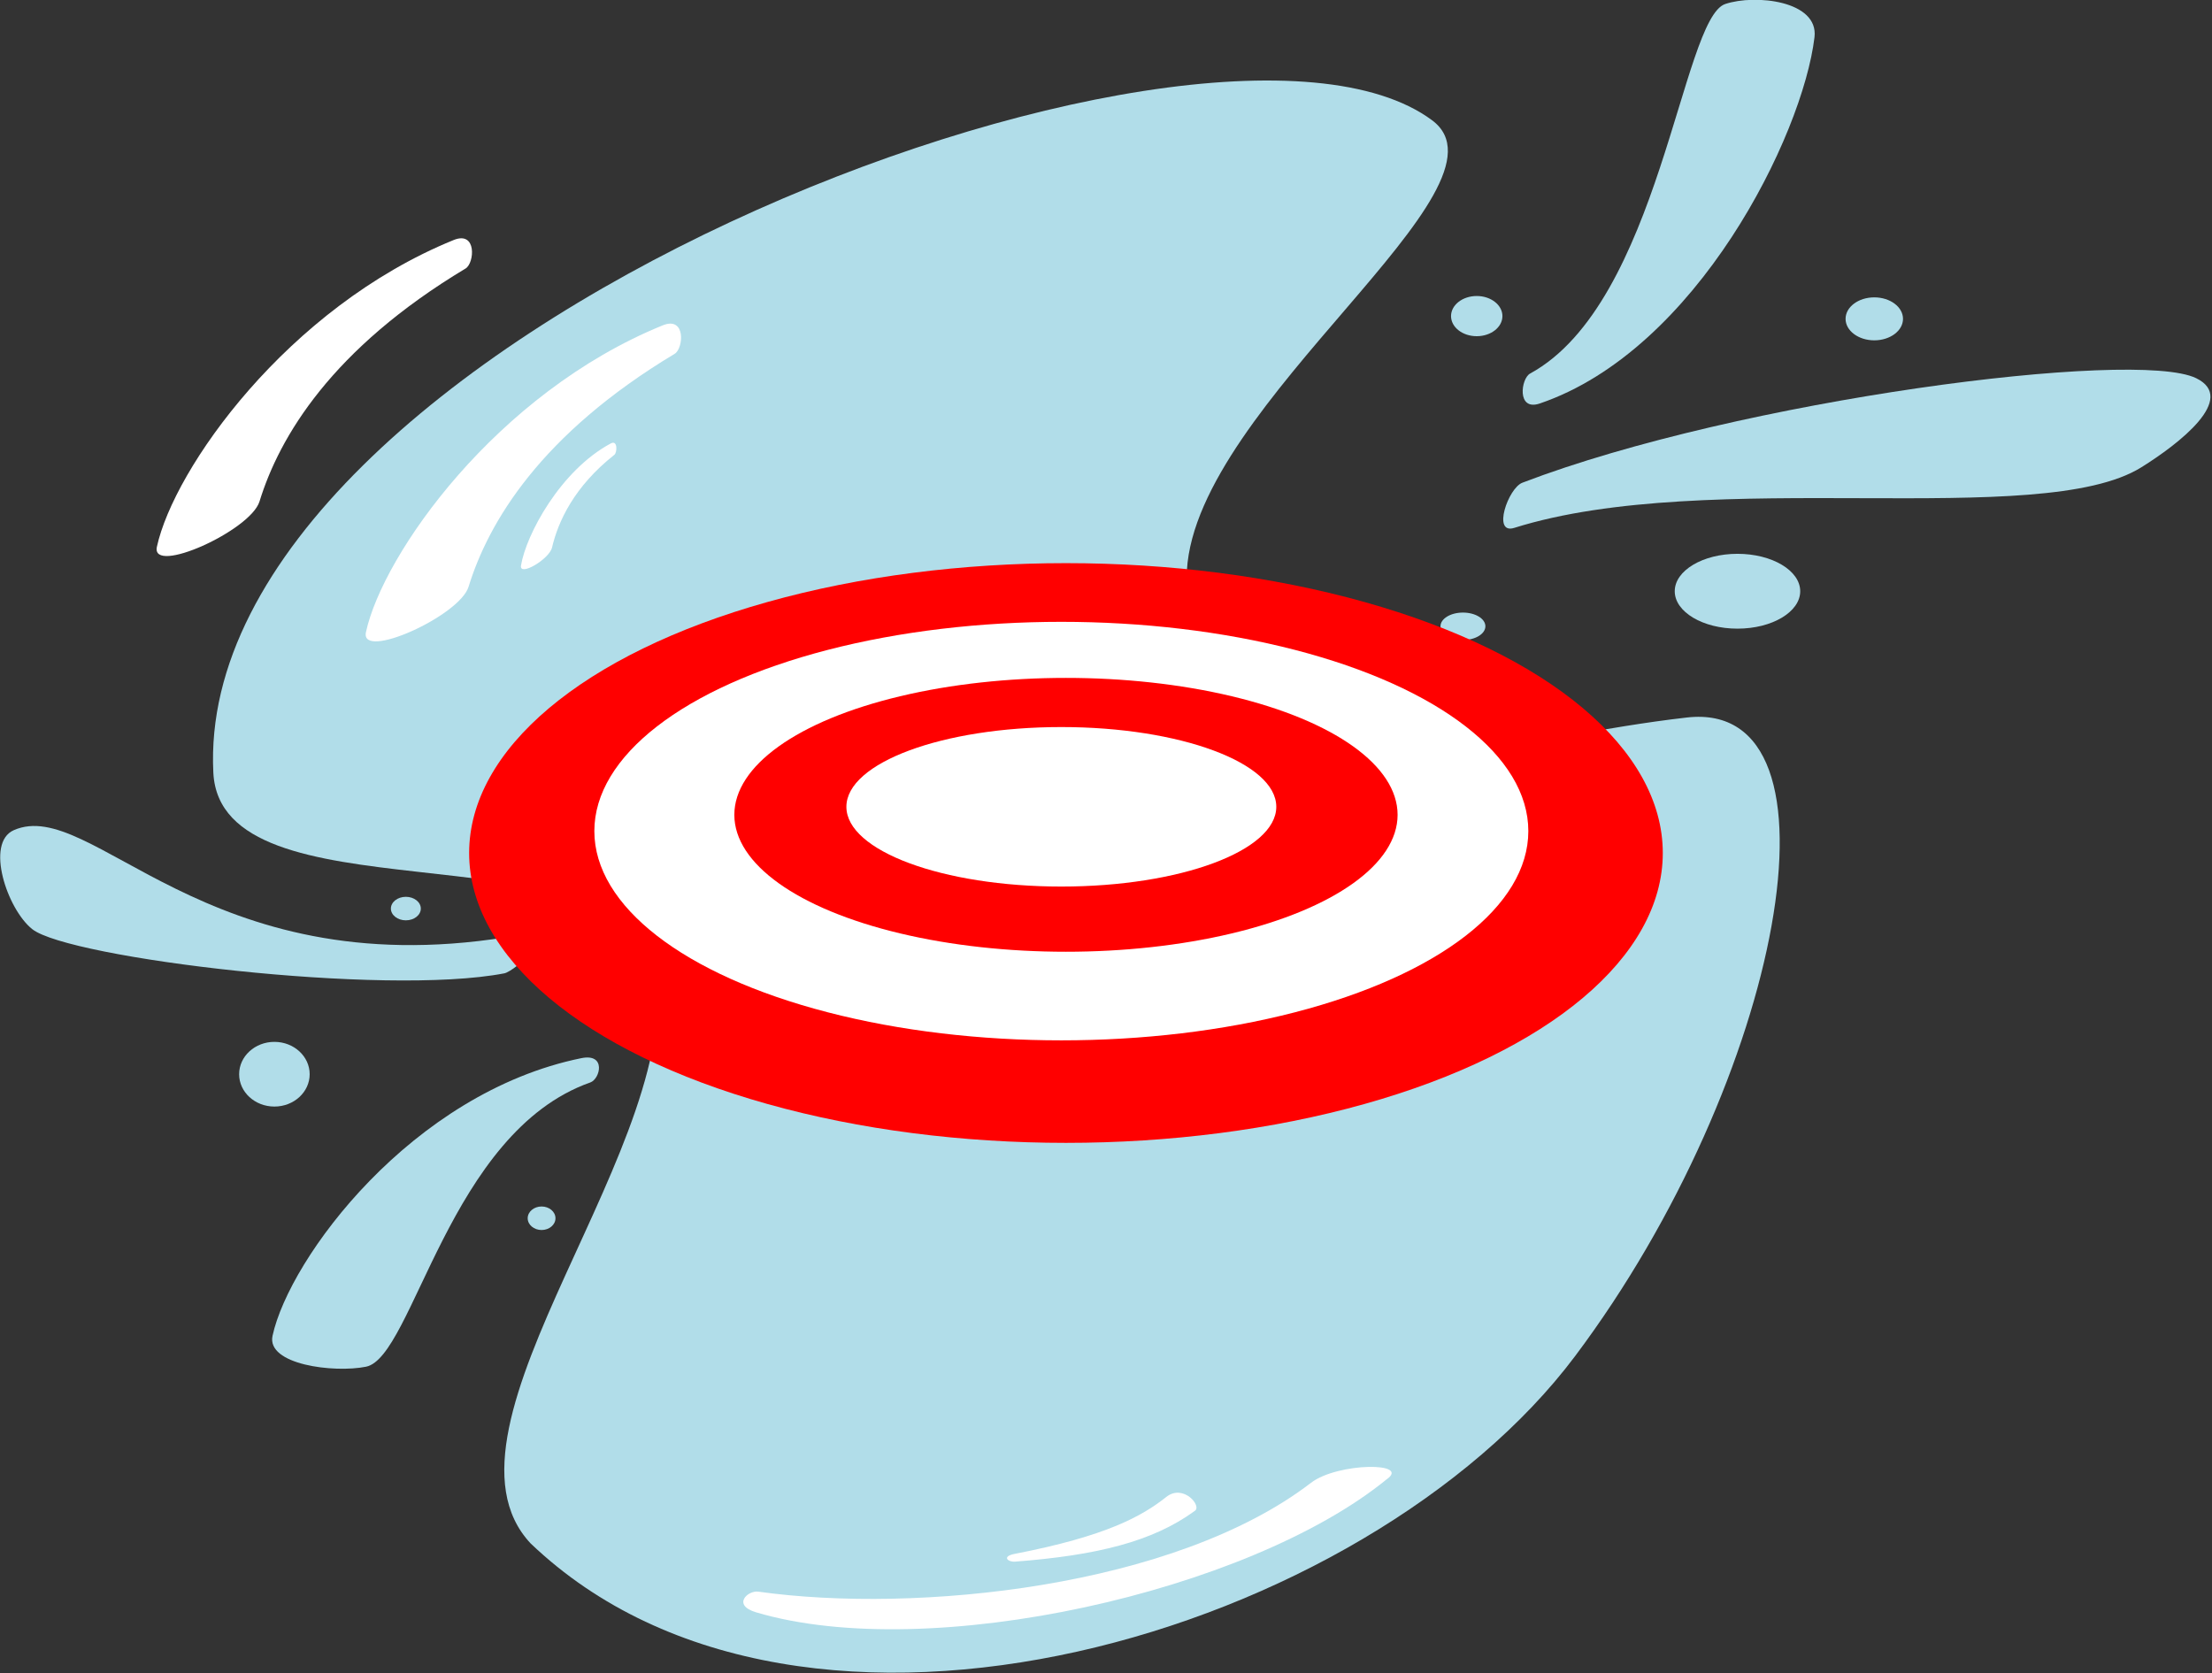 <?xml version="1.0" encoding="UTF-8"?>
<svg width="253.33mm" height="191.62mm" version="1.1" viewBox="0 0 253.33 191.62" xmlns="http://www.w3.org/2000/svg" xmlns:cc="http://creativecommons.org/ns#" xmlns:dc="http://purl.org/dc/elements/1.1/" xmlns:rdf="http://www.w3.org/1999/02/22-rdf-syntax-ns#">
 <rect x="0" y="0" width="253.33" height="191.62" fill="#333333" stroke="none"/>
 <g transform="translate(58.896 -39.796)">
  <g transform="matrix(.458 0 0 .42 -32.247 -256.66)">
   <path transform="translate(254.76 218.47)" d="m-16.156 642.94c2.402-45.678 83.861-104.49 61.317-122.76-56.344-45.673-310.16 60.403-304.76 177.91 1.86 40.521 97.401 14.389 110.27 51.462 9.384 48.425-58.325 126.74-30.954 158.7 68.342 71.258 209.26 24.497 261.22-51.084 51.967-75.581 69.676-179.32 27.922-174.12-41.754 5.194-79.877 20.896-110.01-6.9e-4 -11.729-8.133-15.76-25.848-15.01-40.101z" style="fill-rule:evenodd;fill:#b1dde9"/>
   <path transform="translate(254.76 218.47)" d="m-165.34 782.57c2.494-0.958 4.031-8.023-2.24-6.628-42.393 9.43-72.99 54.528-77.214 75.707-1.568 7.863 15.292 10.209 23.387 8.436 11.803-2.585 20.737-63.943 56.066-77.515z" style="fill:#b1dde9;paint-order:markers stroke fill;stroke-linecap:round;stroke-width:6.665"/>
   <path transform="translate(254.76 218.47)" d="m67.724 619.02c-3.556 1.484-7.599 14.225-2.021 12.313 48.82-16.734 131.54 0.652 156.8-16.515 9.377-6.374 24.14-18.778 13.7-24.314-15.22-8.071-114.18 5.848-168.48 28.516z" style="fill:#b1dde9;paint-order:markers stroke fill;stroke-linecap:round;stroke-width:9.297"/>
   <ellipse transform="translate(254.76 218.47)" cx="121.52" cy="648.61" rx="15.686" ry="10.205" style="fill:#b1dde9;paint-order:markers stroke fill"/>
   <ellipse transform="translate(254.76 218.47)" cx="155.73" cy="574.33" rx="7.181" ry="5.859" style="fill:#b1dde9;paint-order:markers stroke fill"/>
   <ellipse transform="translate(254.76 218.47)" cx="56.318" cy="573.58" rx="6.426" ry="5.481" style="fill:#b1dde9;paint-order:markers stroke fill"/>
   <path transform="translate(254.76 218.47)" d="m-186.84 752.81c2.615-0.549 15.406-12.432 0.51-9.846-75.559 13.118-103.66-38.519-123.15-29.205-7.234 3.458-1.666 21.589 4.606 27.007 9.144 7.898 87.879 18.379 118.03 12.045z" style="fill:#b1dde9;paint-order:markers stroke fill;stroke-linecap:round;stroke-width:6.665"/>
   <circle transform="translate(254.76 218.47)" cx="-244.33" cy="780.32" r="8.82" style="fill:#b1dde9;paint-order:markers stroke fill"/>
   <ellipse transform="translate(254.76 218.47)" cx="-211.46" cy="735.15" rx="3.742" ry="3.207" style="fill:#b1dde9;paint-order:markers stroke fill"/>
   <ellipse transform="translate(254.76 218.47)" cx="-177.52" cy="819.6" rx="3.474" ry="3.207" style="fill:#b1dde9;paint-order:markers stroke fill"/>
   <ellipse transform="translate(254.76 218.47)" cx="-152.93" cy="757.06" rx="2.94" ry="3.207" style="fill:#b1dde9;paint-order:markers stroke fill"/>
   <ellipse transform="translate(254.76 218.47)" cx="52.871" cy="658.17" rx="5.613" ry="3.742" style="fill:#b1dde9;paint-order:markers stroke fill"/>
   <path transform="translate(254.76 218.47)" d="m69.659 589.25c-2.291 1.362-3.391 10.316 2.418 8.164 39.266-14.552 65.763-73.055 68.7-99.876 1.09-9.958-14.819-11.813-22.319-9.068-10.934 4.001-16.35 81.491-48.799 100.78z" style="fill:#b1dde9;paint-order:markers stroke fill;stroke-linecap:round;stroke-width:7.233"/>
   <path d="m110.51 802.34c2.235-1.463 2.875-10.37-2.996-7.761-41.637 18.501-69.967 62.465-74.19 83.644-1.568 7.863 23.403-4.377 25.655-12.353 4.999-17.704 18.091-41.642 51.531-63.53z" style="fill:#ffffff;paint-order:markers stroke fill;stroke-linecap:round;stroke-width:6.665"/>
   <path d="m58.235 779.07c2.235-1.463 2.875-10.37-2.996-7.761-41.637 18.501-69.967 62.465-74.19 83.644-1.568 7.863 23.403-4.377 25.655-12.353 4.999-17.704 18.091-41.642 51.531-63.53z" style="fill:#ffffff;paint-order:markers stroke fill;stroke-linecap:round;stroke-width:6.665"/>
   <path d="m95.453 829.86c0.677-0.582 0.87-4.128-0.907-3.089-12.602 7.364-21.176 24.864-22.454 33.294-0.475 3.13 7.083-1.742 7.765-4.917 1.513-7.047 5.475-16.575 15.596-25.288z" style="fill:#ffffff;paint-order:markers stroke fill;stroke-linecap:round;stroke-width:2.313"/>
   <path d="m131.44 1139.9c-2.641-0.405-6.661 3.659-0.55 5.639 43.344 14.044 123.19-5.63 157.59-36.21 6.419-4.804-12.191-4.682-18.841 0.886-34.069 28.526-98.691 35.732-138.2 29.684z" style="fill:#ffffff;paint-order:markers stroke fill;stroke-linecap:round;stroke-width:6.665"/>
   <path d="m195.52 1129.6c-3.291 0.694-1.676 2.262 0.115 2.113 20.349-1.702 34.365-5.427 44.915-13.82 1.936-1.286-2.838-7.5-7.089-3.829-6.032 5.209-14.87 10.674-37.942 15.536z" style="fill:#ffffff;paint-order:markers stroke fill;stroke-linecap:round;stroke-width:1.959"/>
  </g>
 </g>
 <g id="ring">
   <g transform="translate(-195.86 -258.27)" id="ring1" style="--order: 1">
   <ellipse cx="317.94" cy="355.97" rx="68.352" ry="33.199" style="fill:#ff0000;paint-order:markers stroke fill"/>
   </g>
   <g transform="translate(-195.86 -258.27)">
   <ellipse cx="317.41" cy="353.46" rx="53.482" ry="23.968" style="fill:#ffffff;paint-order:markers stroke fill"/>
   </g>
   <g id="ring2" style="--order: 2">
   <ellipse cx="122.08" cy="93.327" rx="37.98" ry="15.683" style="fill:#ff0000;paint-order:markers stroke fill"/>
   </g>
   <g>
   <ellipse cx="121.55" cy="92.408" rx="24.617" ry="9.134" style="fill:#ffffff;paint-order:markers stroke fill"/>
   </g>
 </g>

</svg>
